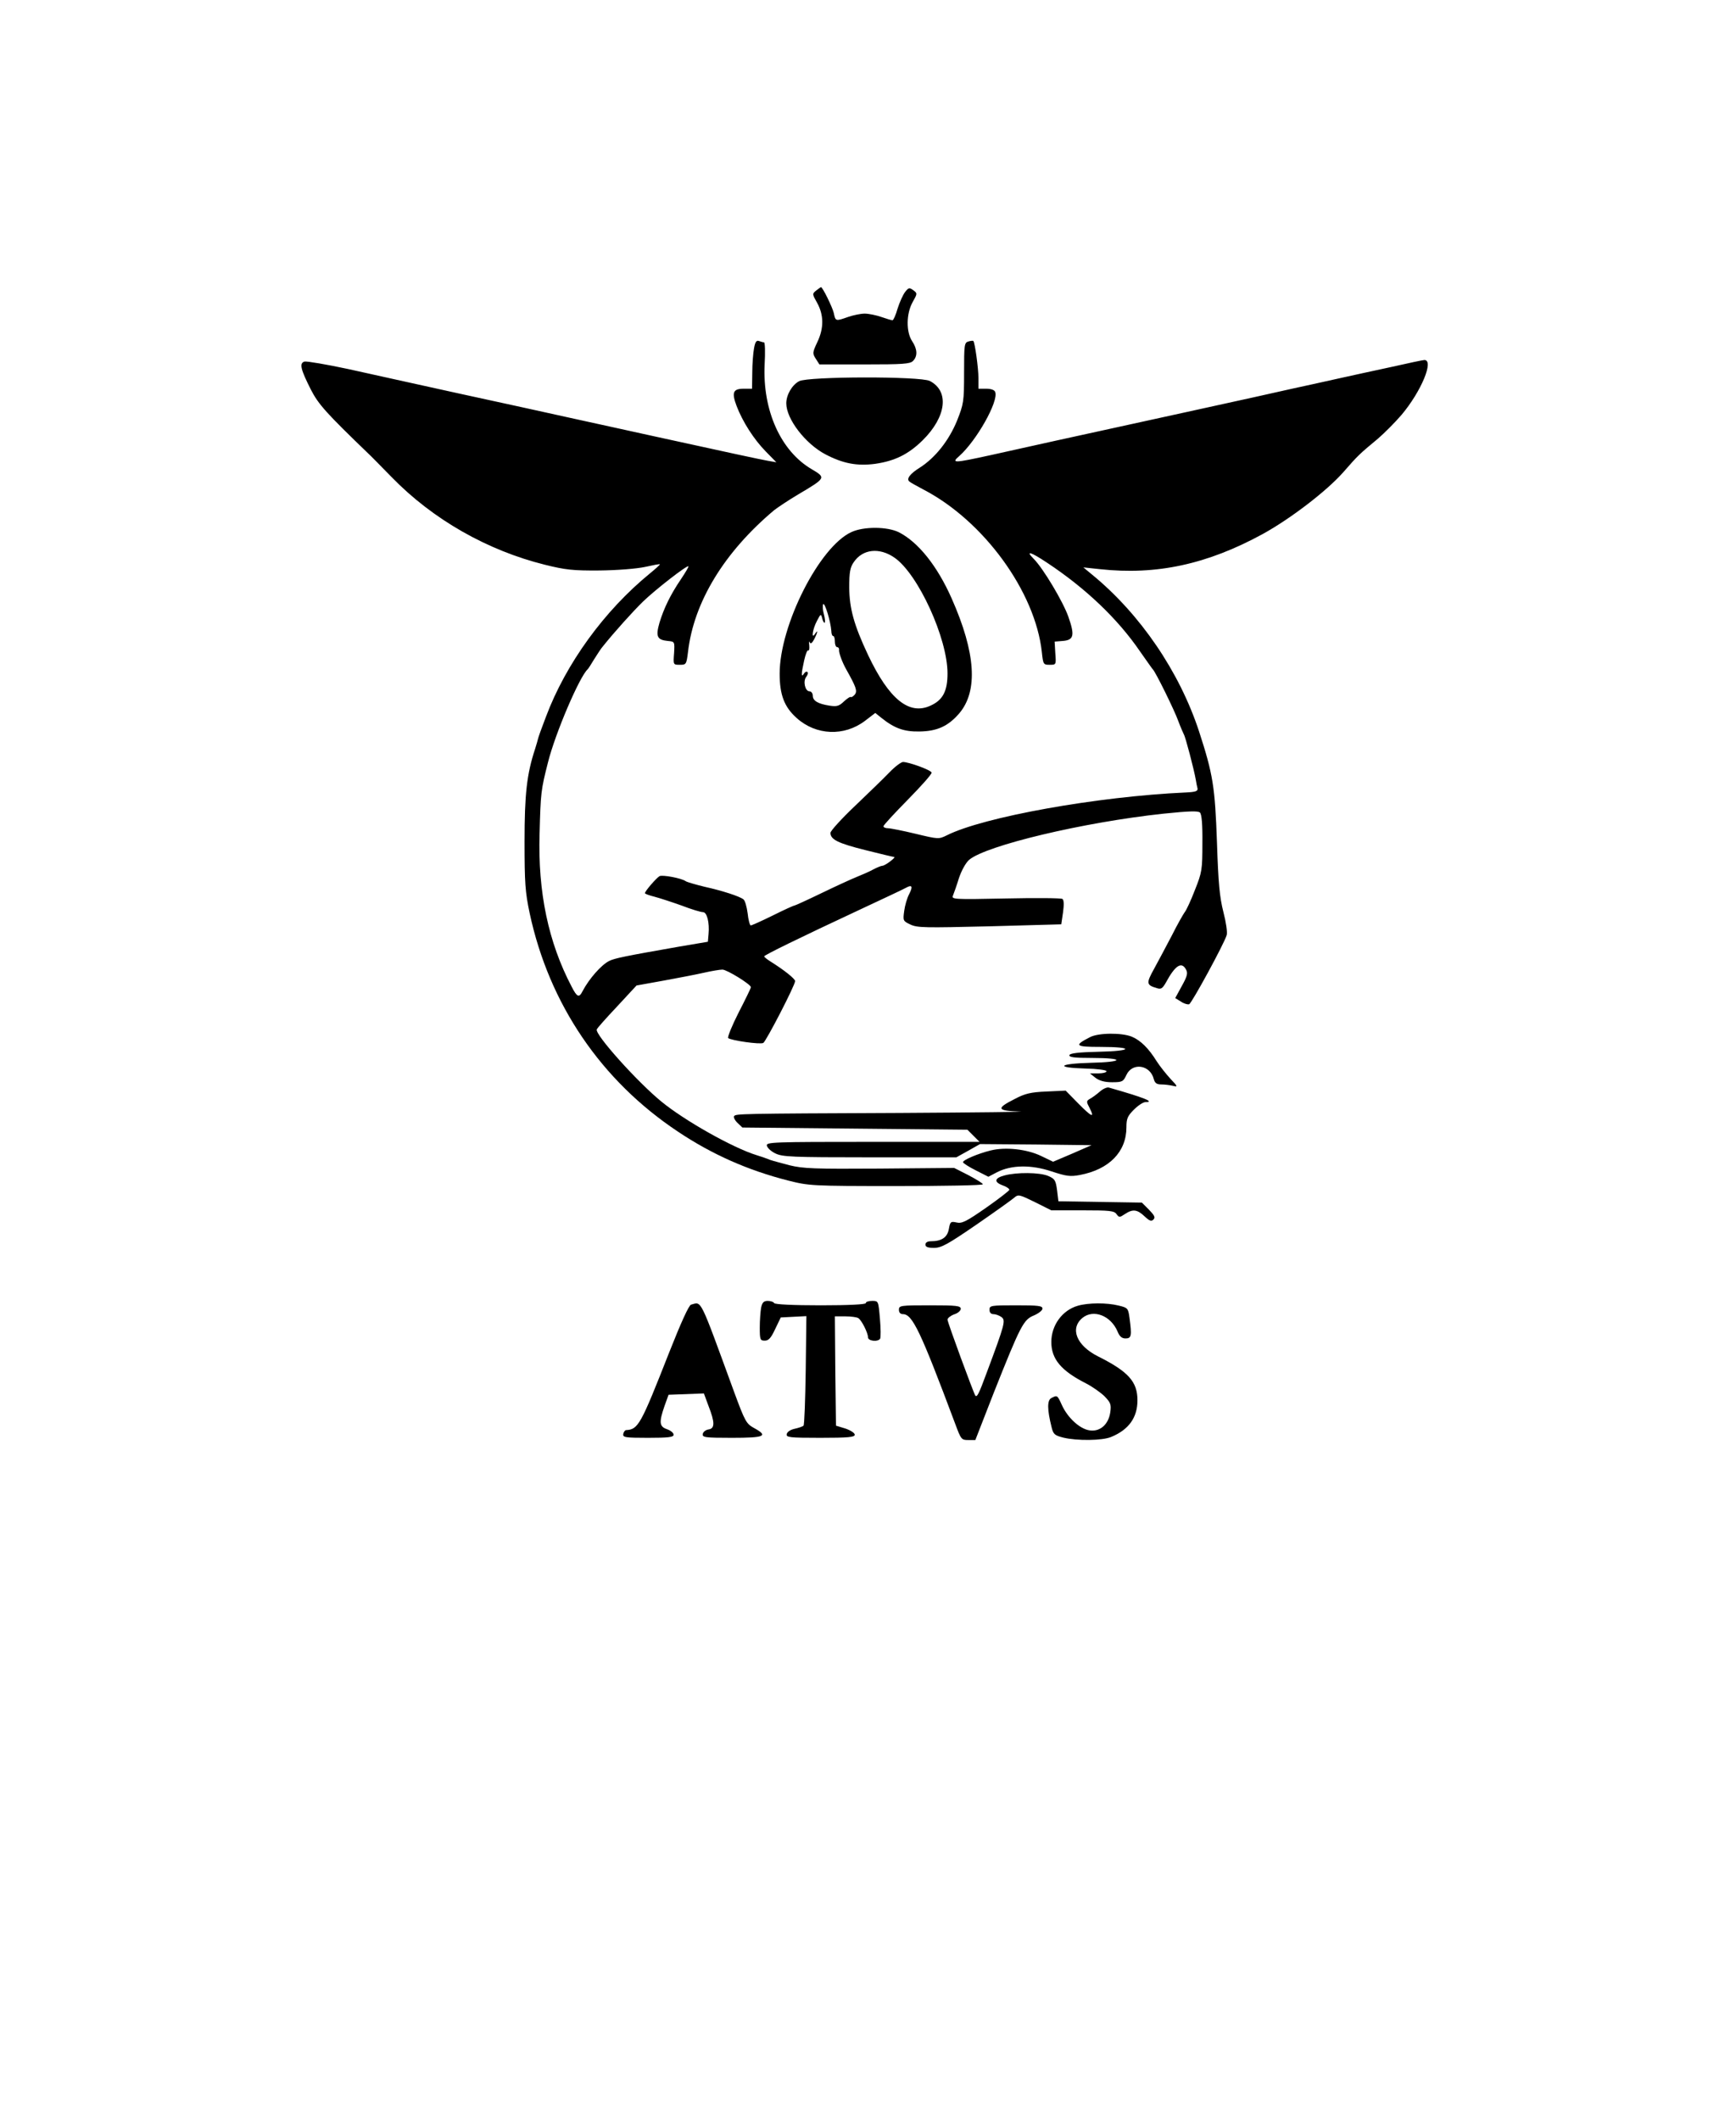 <?xml version="1.0" standalone="no"?>
<!DOCTYPE svg PUBLIC "-//W3C//DTD SVG 20010904//EN"
 "http://www.w3.org/TR/2001/REC-SVG-20010904/DTD/svg10.dtd">
<svg version="1.0" xmlns="http://www.w3.org/2000/svg"
 width="786pt" height="960pt" viewBox="0 0 786 960"
 preserveAspectRatio="xMidYMid meet">
<g transform="translate(0,960) scale(0.1,-0.1)"
fill="#000000" stroke="none">
<path d="M3696 8285 c-19 -15 -19 -16 3 -55 31 -55 32 -115 2 -178 -23 -49
-23 -52 -7 -77 l16 -25 205 0 c172 0 206 2 219 16 21 21 20 53 -4 89 -28 42
-27 125 2 177 22 39 22 40 3 54 -18 13 -21 12 -37 -8 -10 -13 -25 -47 -34 -75
-8 -29 -19 -53 -23 -53 -5 0 -28 7 -51 15 -23 8 -57 15 -75 15 -18 0 -52 -7
-75 -15 -57 -20 -57 -20 -65 18 -6 26 -51 118 -58 117 -1 0 -11 -7 -21 -15z"/>
<path d="M3414 8023 c-4 -21 -8 -71 -8 -110 l-1 -73 -38 0 c-48 0 -55 -17 -32
-78 27 -71 78 -151 132 -206 l48 -49 -40 7 c-38 7 -164 34 -515 111 -85 19
-247 54 -360 79 -113 25 -349 77 -525 115 -176 39 -400 88 -498 110 -98 21
-187 36 -198 34 -25 -7 -18 -35 29 -128 34 -66 70 -106 259 -288 9 -8 57 -57
107 -108 186 -191 432 -331 693 -396 93 -23 127 -27 248 -26 82 1 167 8 205
16 36 8 66 14 68 12 1 -1 -19 -20 -45 -41 -207 -169 -381 -409 -471 -649 -19
-49 -35 -94 -36 -100 -1 -5 -7 -26 -13 -45 -38 -115 -48 -206 -48 -420 0 -188
3 -229 23 -324 88 -412 324 -759 672 -990 154 -103 317 -175 498 -221 95 -24
105 -25 490 -25 215 0 392 3 392 8 0 4 -29 22 -65 41 l-65 33 -338 -3 c-295
-2 -346 0 -407 15 -38 10 -79 21 -90 25 -11 5 -38 14 -60 21 -107 33 -325 156
-430 242 -109 89 -302 304 -293 327 1 5 43 52 92 104 l88 95 122 22 c66 12
149 28 184 36 35 8 72 14 83 14 20 0 129 -67 129 -80 0 -3 -25 -55 -56 -115
-30 -59 -51 -111 -47 -115 13 -11 145 -30 159 -22 13 8 144 261 144 280 0 10
-48 49 -112 89 -16 10 -28 20 -28 23 1 6 158 83 430 210 107 50 203 95 213
101 27 15 31 5 13 -30 -9 -17 -19 -51 -22 -75 -6 -44 -6 -46 28 -62 32 -15 66
-15 359 -8 l324 9 8 54 c5 36 4 57 -3 61 -6 4 -122 5 -257 2 -239 -5 -246 -4
-238 14 4 10 17 46 27 79 12 35 31 69 46 82 77 65 516 170 880 209 117 12 157
13 165 5 8 -8 12 -55 11 -139 0 -120 -2 -132 -34 -212 -18 -47 -39 -92 -46
-100 -6 -8 -33 -55 -58 -105 -26 -49 -62 -118 -81 -152 -36 -65 -35 -73 13
-87 18 -6 25 -2 40 24 43 80 72 98 92 60 9 -16 5 -31 -19 -74 l-30 -55 26 -16
c13 -9 30 -14 37 -12 12 5 158 273 170 313 4 12 -3 59 -15 105 -17 67 -23 130
-29 314 -9 254 -18 309 -81 503 -89 271 -266 531 -484 710 l-40 33 75 -8 c256
-28 486 22 737 159 127 70 290 195 365 280 67 77 74 83 157 152 29 25 77 73
107 108 89 106 148 248 103 248 -6 0 -72 -14 -147 -31 -75 -16 -189 -41 -252
-55 -63 -14 -153 -34 -200 -44 -47 -11 -260 -58 -475 -105 -544 -119 -740
-162 -891 -196 -165 -36 -179 -37 -141 -4 78 69 179 248 163 290 -3 9 -18 15
-41 15 l-35 0 0 48 c0 45 -16 161 -23 168 -1 2 -12 1 -22 -2 -19 -5 -20 -15
-20 -142 0 -131 -2 -141 -32 -217 -37 -90 -98 -167 -168 -212 -45 -28 -62 -51
-48 -63 4 -4 33 -20 63 -36 274 -142 507 -463 537 -736 6 -56 7 -58 35 -58 30
0 30 0 26 53 l-3 52 37 3 c50 4 55 25 25 110 -24 68 -114 219 -157 262 -39 39
-14 32 61 -18 175 -116 320 -254 421 -402 29 -41 54 -77 57 -80 12 -10 99
-187 116 -235 10 -27 22 -54 25 -60 7 -10 46 -159 54 -205 2 -14 6 -32 8 -40
2 -12 -9 -16 -52 -18 -402 -18 -918 -111 -1083 -194 -37 -18 -38 -18 -142 7
-58 14 -114 25 -125 25 -11 0 -20 4 -20 9 0 5 50 59 111 121 60 61 109 116
107 122 -4 12 -101 47 -129 48 -9 0 -37 -21 -62 -47 -26 -27 -96 -95 -157
-153 -60 -57 -110 -112 -110 -121 0 -30 34 -47 158 -78 68 -17 126 -31 130
-31 11 -1 -41 -40 -53 -40 -5 0 -23 -7 -40 -16 -16 -9 -50 -24 -75 -34 -25
-10 -97 -43 -161 -74 -64 -31 -119 -56 -122 -56 -4 0 -48 -20 -98 -45 -51 -25
-95 -45 -100 -45 -4 0 -11 25 -14 55 -4 30 -12 58 -19 63 -18 14 -95 39 -176
57 -41 10 -79 21 -85 25 -19 14 -106 30 -119 23 -15 -9 -66 -68 -66 -77 0 -3
19 -10 43 -16 23 -6 78 -24 123 -40 44 -17 87 -30 97 -30 18 0 30 -47 25 -100
l-3 -34 -130 -22 c-245 -43 -294 -53 -317 -65 -36 -18 -91 -81 -120 -136 -16
-32 -25 -29 -50 20 -105 200 -153 427 -145 692 5 187 6 197 38 323 33 132 143
389 180 422 3 3 16 23 29 45 14 22 31 49 40 59 53 66 136 158 181 202 58 56
200 166 206 160 2 -2 -13 -27 -33 -57 -49 -72 -78 -133 -98 -198 -18 -63 -11
-78 37 -83 32 -3 32 -3 29 -55 -4 -53 -4 -53 26 -53 29 0 30 2 37 58 26 226
164 452 390 642 17 13 66 46 110 72 125 74 125 75 61 113 -141 82 -224 267
-214 475 3 55 2 100 -3 100 -4 0 -14 3 -23 6 -11 4 -17 -4 -22 -33z"/>
<path d="M3618 7874 c-32 -17 -58 -62 -58 -100 0 -71 86 -183 177 -231 80 -42
144 -54 226 -43 90 13 151 44 215 107 107 106 121 222 32 268 -42 22 -552 21
-592 -1z"/>
<path d="M3855 7191 c-145 -66 -325 -422 -325 -641 0 -96 21 -151 77 -201 88
-79 215 -84 309 -13 l47 36 26 -21 c61 -49 104 -64 173 -63 81 1 131 24 181
82 86 101 75 274 -34 520 -65 147 -151 255 -239 300 -52 26 -159 27 -215 1z
m195 -116 c107 -74 240 -365 240 -524 0 -80 -21 -120 -75 -145 -98 -47 -190
28 -285 229 -64 136 -84 210 -85 305 0 68 4 91 20 114 40 60 116 69 185 21z
m-286 -332 c0 -13 4 -23 9 -23 4 0 7 -11 7 -25 0 -14 5 -25 10 -25 6 0 10 -6
9 -12 -2 -12 14 -56 32 -88 45 -80 52 -99 39 -115 -7 -8 -15 -13 -17 -11 -3 3
-17 -6 -32 -20 -22 -21 -32 -24 -65 -19 -52 8 -76 22 -76 45 0 11 -7 20 -15
20 -20 0 -30 46 -15 65 7 9 10 19 6 22 -4 4 -11 1 -16 -7 -13 -20 -13 -3 1 60
6 27 14 48 18 45 5 -2 6 8 5 23 -2 15 -1 21 2 14 4 -9 10 -5 20 13 16 31 19
48 4 25 -18 -28 -11 22 9 59 17 33 18 33 24 10 3 -13 9 -21 11 -18 3 3 1 20
-4 39 -5 18 -6 38 -3 44 7 11 34 -78 37 -121z"/>
<path d="M4935 4904 c-74 -38 -67 -44 47 -44 155 0 148 -19 -8 -22 -91 -2
-129 -7 -132 -15 -3 -10 22 -13 102 -13 151 0 146 -19 -6 -22 -147 -4 -163
-22 -23 -26 52 -1 95 -7 95 -12 0 -6 -17 -10 -37 -10 l-38 0 25 -20 c17 -13
41 -20 75 -20 47 0 51 3 65 33 27 58 108 46 124 -19 5 -18 13 -24 34 -24 15 0
38 -3 52 -6 24 -6 23 -4 -11 32 -20 22 -48 57 -62 79 -36 58 -72 94 -112 111
-46 19 -152 18 -190 -2z"/>
<path d="M4979 4657 c-14 -12 -34 -27 -44 -32 -17 -10 -17 -13 -1 -43 24 -47
8 -39 -54 24 l-55 56 -87 -4 c-71 -3 -97 -9 -144 -34 -85 -43 -81 -53 23 -57
48 -1 -195 -4 -542 -6 -732 -3 -741 -4 -751 -14 -4 -4 2 -18 14 -30 l23 -22
509 -5 510 -5 27 -27 28 -28 -483 0 c-455 0 -483 -1 -480 -17 2 -10 19 -26 38
-35 32 -16 74 -18 428 -18 l392 0 54 30 53 30 252 -2 253 -3 -87 -38 -87 -37
-54 26 c-64 31 -162 42 -229 25 -57 -14 -125 -43 -125 -53 0 -4 26 -21 58 -37
l57 -29 40 21 c65 33 155 34 247 3 67 -22 84 -24 127 -16 133 25 211 105 211
216 0 39 5 51 34 80 19 19 42 34 52 34 46 0 -8 21 -166 66 -8 2 -27 -6 -41
-19z"/>
<path d="M4548 4278 c-46 -12 -49 -30 -8 -45 17 -6 30 -15 30 -20 0 -4 -48
-41 -105 -81 -89 -62 -110 -73 -134 -67 -27 6 -29 3 -35 -30 -7 -38 -33 -55
-82 -55 -15 0 -24 -6 -24 -15 0 -11 11 -15 39 -15 33 0 62 16 193 106 84 58
161 113 171 122 17 15 24 13 93 -21 l74 -37 142 0 c121 0 143 -2 153 -17 12
-16 14 -16 38 0 36 24 56 21 89 -10 22 -21 31 -24 40 -15 10 10 5 19 -20 45
l-32 32 -189 3 -189 3 -6 50 c-6 45 -10 52 -41 65 -39 16 -141 17 -197 2z"/>
<path d="M3446 3679 c-3 -17 -6 -58 -6 -90 0 -55 2 -59 23 -59 17 0 28 12 47
53 l25 52 58 3 58 3 -3 -245 c-2 -134 -6 -248 -10 -251 -4 -4 -22 -10 -40 -14
-19 -4 -34 -14 -36 -24 -3 -15 11 -17 152 -17 127 0 156 3 156 14 0 8 -19 20
-42 28 l-43 13 -3 248 -2 247 47 0 c27 0 53 -4 59 -8 15 -9 44 -67 44 -87 0
-17 45 -22 55 -6 3 6 3 46 -1 90 -7 81 -7 81 -35 81 -16 0 -29 -4 -29 -10 0
-6 -75 -10 -204 -10 -126 0 -207 4 -211 10 -3 6 -17 10 -29 10 -18 0 -25 -7
-30 -31z"/>
<path d="M3129 3693 c-10 -2 -46 -82 -99 -216 -129 -328 -140 -349 -195 -352
-5 0 -11 -8 -13 -17 -3 -16 7 -18 112 -18 93 0 116 3 116 14 0 8 -13 19 -30
25 -35 12 -37 31 -11 106 l18 50 80 3 80 3 21 -57 c29 -74 29 -102 0 -106 -13
-2 -24 -11 -26 -20 -3 -16 8 -18 132 -18 149 0 167 8 99 45 -34 19 -40 29 -90
165 -158 432 -145 406 -194 393z"/>
<path d="M4880 3688 c-70 -20 -120 -88 -120 -164 0 -77 44 -130 156 -187 28
-14 66 -41 84 -58 28 -29 32 -37 27 -73 -8 -56 -47 -90 -95 -82 -44 7 -98 57
-124 114 -21 46 -21 46 -48 32 -19 -10 -19 -51 1 -131 8 -33 14 -38 53 -48 62
-15 177 -14 217 3 80 33 119 88 119 166 0 84 -41 130 -179 199 -97 49 -128
126 -70 174 50 41 129 10 159 -62 9 -22 19 -31 36 -31 27 0 29 12 18 93 -6 44
-8 46 -50 56 -52 13 -136 13 -184 -1z"/>
<path d="M4070 3670 c0 -13 7 -20 18 -20 43 0 79 -75 237 -497 26 -70 28 -73
59 -73 l32 0 83 213 c122 307 135 332 182 351 21 9 39 23 39 31 0 13 -20 15
-120 15 -113 0 -120 -1 -120 -20 0 -13 7 -20 18 -20 10 0 26 -6 36 -13 20 -15
17 -29 -68 -256 -34 -92 -42 -108 -50 -100 -7 9 -126 332 -126 344 0 7 14 18
30 24 17 5 30 17 30 25 0 14 -20 16 -140 16 -133 0 -140 -1 -140 -20z"/>
</g>
</svg>
